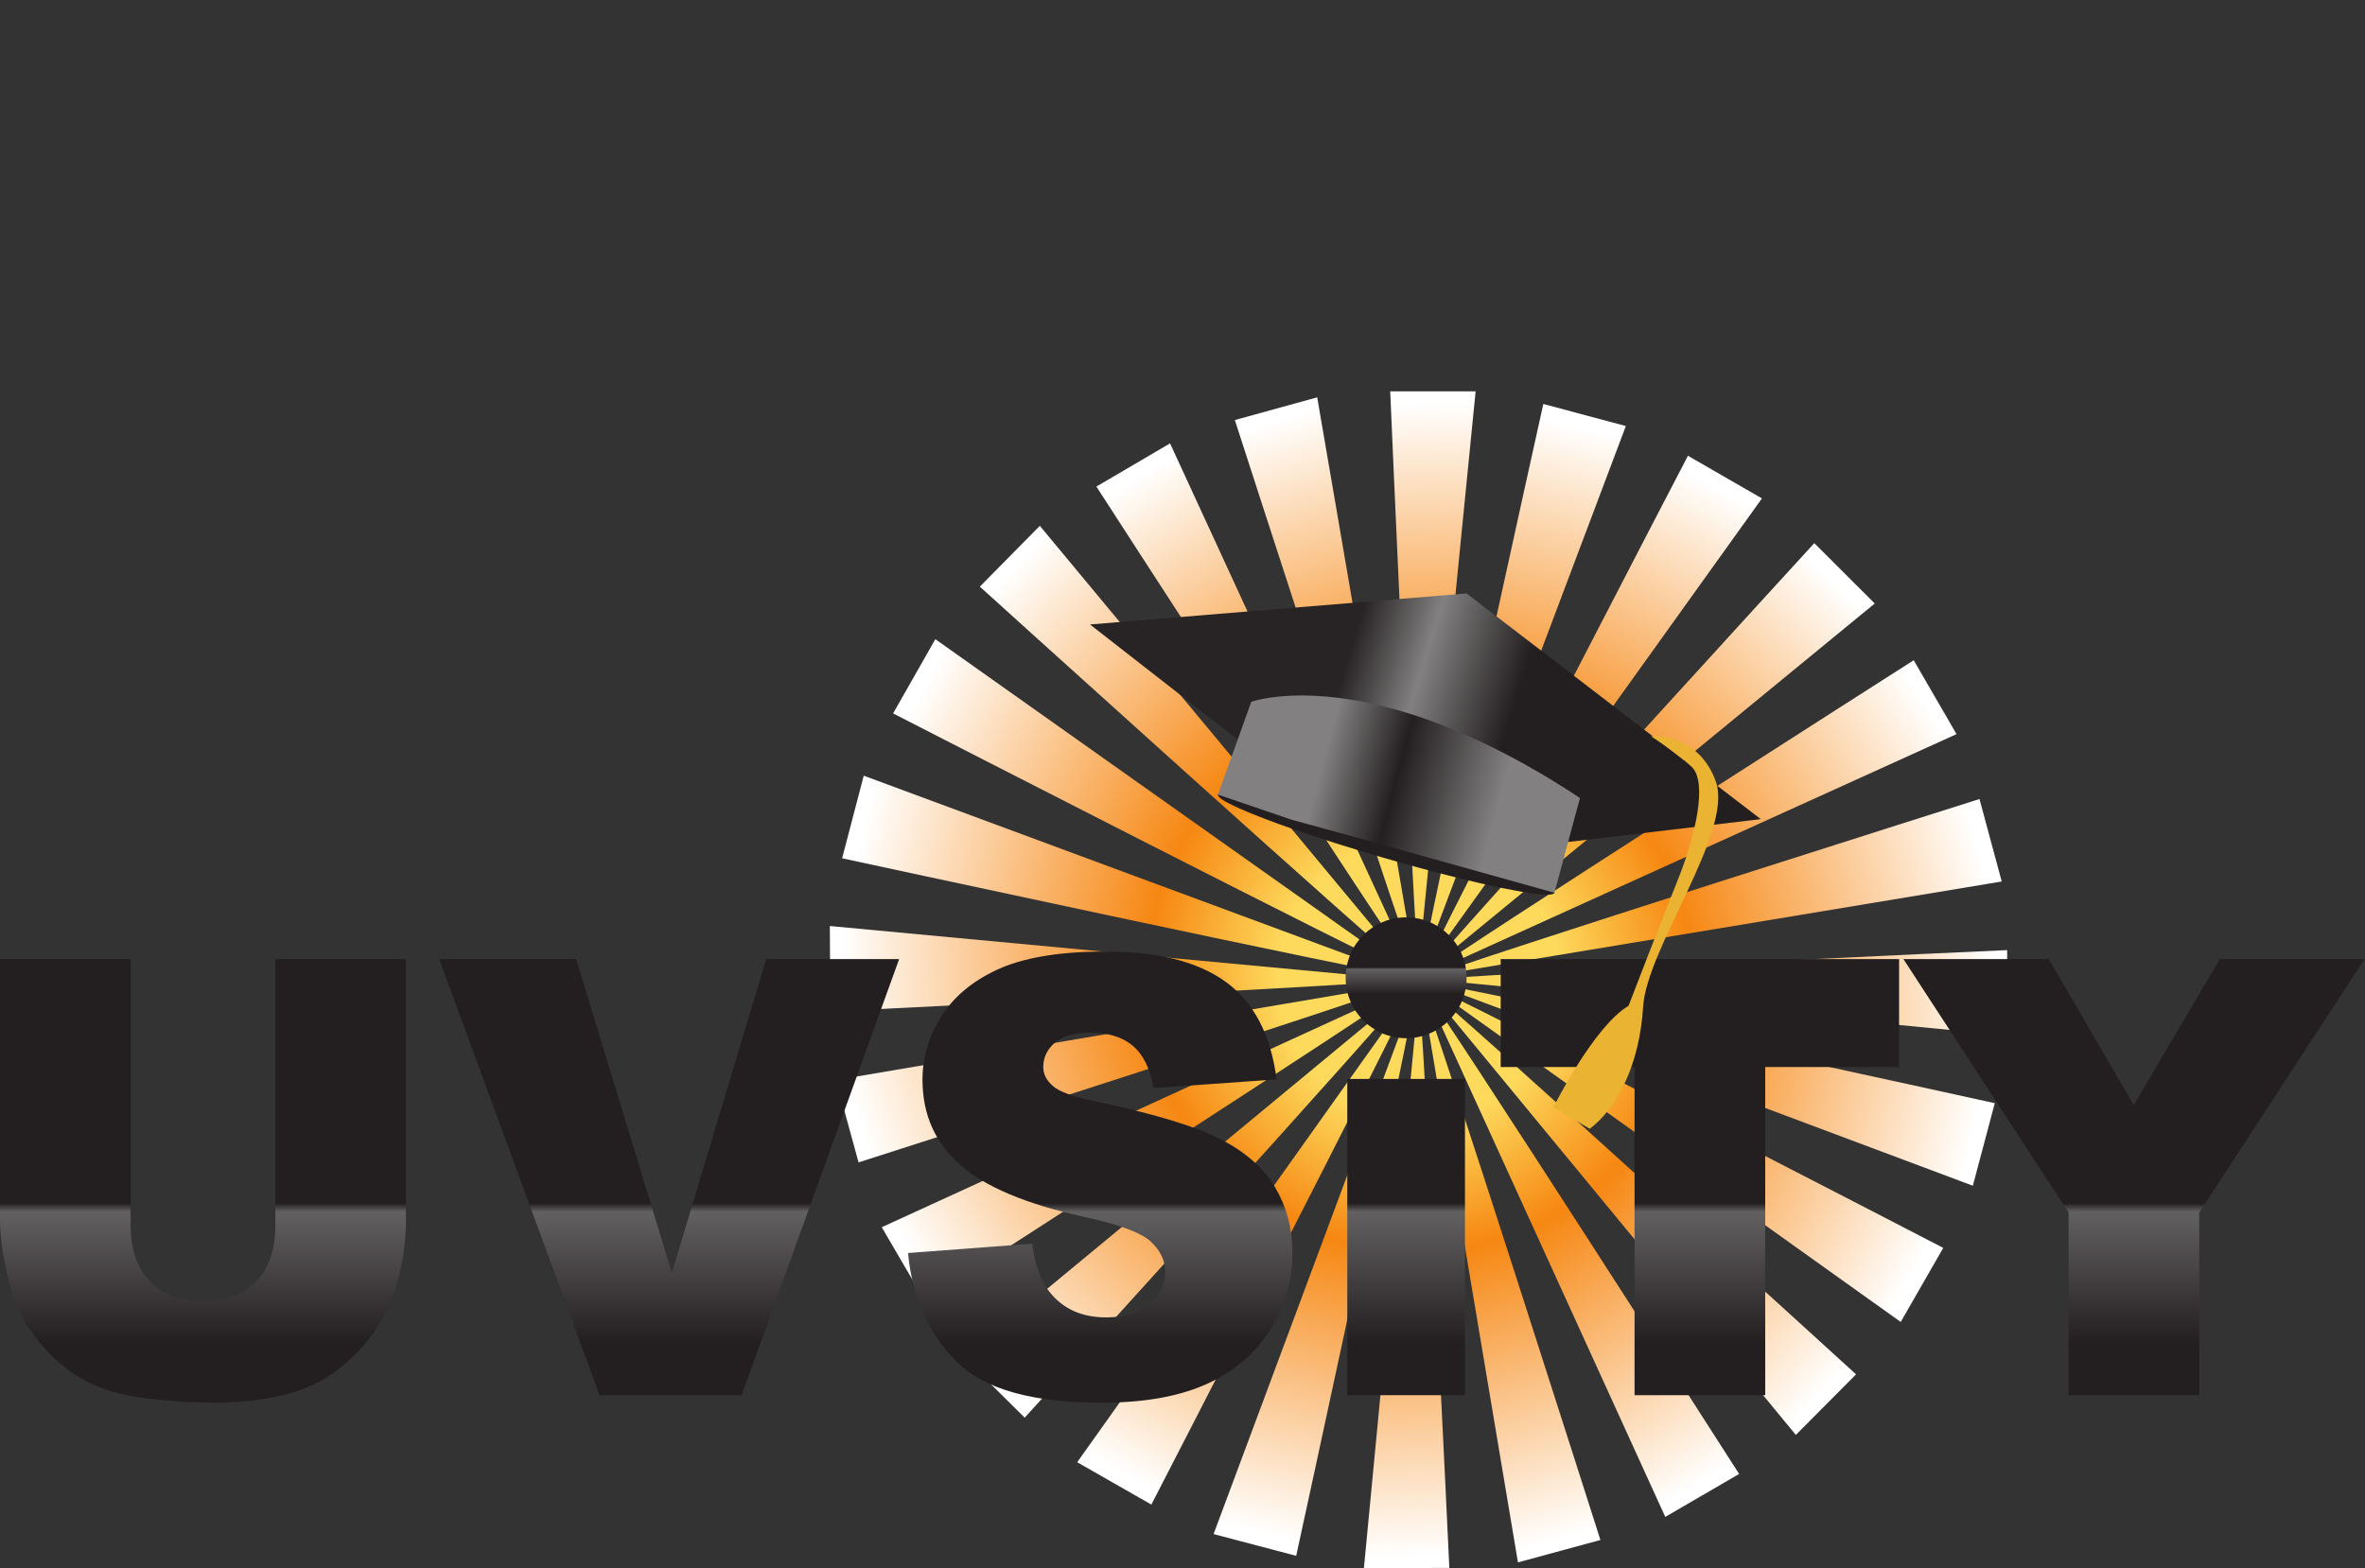 <?xml version="1.0" encoding="UTF-8" standalone="no"?>
<svg
   xmlns:dc="http://purl.org/dc/elements/1.1/"
   xmlns:cc="http://creativecommons.org/ns#"
   xmlns:rdf="http://www.w3.org/1999/02/22-rdf-syntax-ns#"
   xmlns:svg="http://www.w3.org/2000/svg"
   xmlns="http://www.w3.org/2000/svg"
   viewBox="0 0 229.16 152"
   height="152"
   width="229.16"
   xml:space="preserve"
   id="svg2"
   version="1.1"><rect x="0" y="0" width="229.16" height="152" fill="#333333" stroke="none"/><defs
     id="defs6"><clipPath
       id="clipPath20"
       clipPathUnits="userSpaceOnUse"><path
         id="path18"
         d="m 1031.24,438.301 c -3.45,17.242 -20.69,417.453 -20.69,417.453 h 62.09 l -41.4,-417.453" /></clipPath><linearGradient
       id="linearGradient32"
       spreadMethod="pad"
       gradientTransform="matrix(13.801,-510.607,-510.607,-13.801,1041.14,872.5)"
       gradientUnits="userSpaceOnUse"
       y2="0"
       x2="1"
       y1="0"
       x1="0"><stop
         id="stop22"
         offset="0"
         style="stop-opacity:1;stop-color:#ffffff" /><stop
         id="stop24"
         offset="0.051"
         style="stop-opacity:1;stop-color:#ffffff" /><stop
         id="stop26"
         offset="0.483"
         style="stop-opacity:1;stop-color:#f68712" /><stop
         id="stop28"
         offset="0.669"
         style="stop-opacity:1;stop-color:#fdd95c" /><stop
         id="stop30"
         offset="1"
         style="stop-opacity:1;stop-color:#fdd95c" /></linearGradient><clipPath
       id="clipPath42"
       clipPathUnits="userSpaceOnUse"><path
         id="path40"
         d="m 1033.92,437.945 c 1.13,17.547 87.93,408.606 87.93,408.606 l 59.99,-16.047 -147.92,-392.559" /></clipPath><linearGradient
       id="linearGradient54"
       spreadMethod="pad"
       gradientTransform="matrix(-118.658,-496.802,-496.802,118.658,1155.73,854.819)"
       gradientUnits="userSpaceOnUse"
       y2="0"
       x2="1"
       y1="0"
       x1="0"><stop
         id="stop44"
         offset="0"
         style="stop-opacity:1;stop-color:#ffffff" /><stop
         id="stop46"
         offset="0.051"
         style="stop-opacity:1;stop-color:#ffffff" /><stop
         id="stop48"
         offset="0.483"
         style="stop-opacity:1;stop-color:#f68712" /><stop
         id="stop50"
         offset="0.669"
         style="stop-opacity:1;stop-color:#fdd95c" /><stop
         id="stop52"
         offset="1"
         style="stop-opacity:1;stop-color:#fdd95c" /></linearGradient><clipPath
       id="clipPath64"
       clipPathUnits="userSpaceOnUse"><path
         id="path62"
         d="m 1036.41,436.914 c 5.63,16.664 190.56,371.977 190.56,371.977 l 53.8,-31.008 -244.36,-340.969" /></clipPath><linearGradient
       id="linearGradient76"
       spreadMethod="pad"
       gradientTransform="matrix(-243.081,-449.211,-449.211,243.081,1261.84,808.115)"
       gradientUnits="userSpaceOnUse"
       y2="0"
       x2="1"
       y1="0"
       x1="0"><stop
         id="stop66"
         offset="0"
         style="stop-opacity:1;stop-color:#ffffff" /><stop
         id="stop68"
         offset="0.051"
         style="stop-opacity:1;stop-color:#ffffff" /><stop
         id="stop70"
         offset="0.483"
         style="stop-opacity:1;stop-color:#f68712" /><stop
         id="stop72"
         offset="0.669"
         style="stop-opacity:1;stop-color:#fdd95c" /><stop
         id="stop74"
         offset="1"
         style="stop-opacity:1;stop-color:#fdd95c" /></linearGradient><clipPath
       id="clipPath86"
       clipPathUnits="userSpaceOnUse"><path
         id="path84"
         d="m 1038.55,435.27 c 9.74,14.64 280.26,310.078 280.26,310.078 l 43.95,-43.879 -324.21,-266.199" /></clipPath><linearGradient
       id="linearGradient98"
       spreadMethod="pad"
       gradientTransform="matrix(-350.917,-371.148,-371.148,350.917,1352.29,735.581)"
       gradientUnits="userSpaceOnUse"
       y2="0"
       x2="1"
       y1="0"
       x1="0"><stop
         id="stop88"
         offset="0"
         style="stop-opacity:1;stop-color:#ffffff" /><stop
         id="stop90"
         offset="0.051"
         style="stop-opacity:1;stop-color:#ffffff" /><stop
         id="stop92"
         offset="0.483"
         style="stop-opacity:1;stop-color:#f68712" /><stop
         id="stop94"
         offset="0.669"
         style="stop-opacity:1;stop-color:#fdd95c" /><stop
         id="stop96"
         offset="1"
         style="stop-opacity:1;stop-color:#fdd95c" /></linearGradient><clipPath
       id="clipPath108"
       clipPathUnits="userSpaceOnUse"><path
         id="path106"
         d="m 1040.2,433.137 c 13.21,11.625 350.89,227.082 350.89,227.082 l 31.12,-53.735 -382.01,-173.347" /></clipPath><linearGradient
       id="linearGradient120"
       spreadMethod="pad"
       gradientTransform="matrix(-434.944,-267.796,-267.796,434.944,1420.9,642.143)"
       gradientUnits="userSpaceOnUse"
       y2="0"
       x2="1"
       y1="0"
       x1="0"><stop
         id="stop110"
         offset="0"
         style="stop-opacity:1;stop-color:#ffffff" /><stop
         id="stop112"
         offset="0.051"
         style="stop-opacity:1;stop-color:#ffffff" /><stop
         id="stop114"
         offset="0.483"
         style="stop-opacity:1;stop-color:#f68712" /><stop
         id="stop116"
         offset="0.669"
         style="stop-opacity:1;stop-color:#fdd95c" /><stop
         id="stop118"
         offset="1"
         style="stop-opacity:1;stop-color:#fdd95c" /></linearGradient><clipPath
       id="clipPath130"
       clipPathUnits="userSpaceOnUse"><path
         id="path128"
         d="m 1041.23,430.637 c 15.77,7.82 397.67,128.66 397.67,128.66 l 16.17,-59.965 -413.84,-68.695" /></clipPath><linearGradient
       id="linearGradient142"
       spreadMethod="pad"
       gradientTransform="matrix(-489.41,-146.239,-146.239,489.41,1463.04,534.116)"
       gradientUnits="userSpaceOnUse"
       y2="0"
       x2="1"
       y1="0"
       x1="0"><stop
         id="stop132"
         offset="0"
         style="stop-opacity:1;stop-color:#ffffff" /><stop
         id="stop134"
         offset="0.051"
         style="stop-opacity:1;stop-color:#ffffff" /><stop
         id="stop136"
         offset="0.483"
         style="stop-opacity:1;stop-color:#f68712" /><stop
         id="stop138"
         offset="0.669"
         style="stop-opacity:1;stop-color:#fdd95c" /><stop
         id="stop140"
         offset="1"
         style="stop-opacity:1;stop-color:#fdd95c" /></linearGradient><clipPath
       id="clipPath152"
       clipPathUnits="userSpaceOnUse"><path
         id="path150"
         d="m 1041.59,427.965 c 17.25,3.48 417.42,21.469 417.42,21.469 l 0.11,-62.098 -417.53,40.629" /></clipPath><linearGradient
       id="linearGradient164"
       spreadMethod="pad"
       gradientTransform="matrix(-510.593,-14.771,-14.771,510.593,1475.82,418.867)"
       gradientUnits="userSpaceOnUse"
       y2="0"
       x2="1"
       y1="0"
       x1="0"><stop
         id="stop154"
         offset="0"
         style="stop-opacity:1;stop-color:#ffffff" /><stop
         id="stop156"
         offset="0.051"
         style="stop-opacity:1;stop-color:#ffffff" /><stop
         id="stop158"
         offset="0.483"
         style="stop-opacity:1;stop-color:#f68712" /><stop
         id="stop160"
         offset="0.669"
         style="stop-opacity:1;stop-color:#fdd95c" /><stop
         id="stop162"
         offset="1"
         style="stop-opacity:1;stop-color:#fdd95c" /></linearGradient><clipPath
       id="clipPath174"
       clipPathUnits="userSpaceOnUse"><path
         id="path172"
         d="m 1041.24,425.289 c 17.56,-1.105 408.78,-87.152 408.78,-87.152 l -15.95,-60.028 -392.83,147.18" /></clipPath><linearGradient
       id="linearGradient186"
       spreadMethod="pad"
       gradientTransform="matrix(-497.044,117.735,117.735,497.044,1458.34,304.258)"
       gradientUnits="userSpaceOnUse"
       y2="0"
       x2="1"
       y1="0"
       x1="0"><stop
         id="stop176"
         offset="0"
         style="stop-opacity:1;stop-color:#ffffff" /><stop
         id="stop178"
         offset="0.051"
         style="stop-opacity:1;stop-color:#ffffff" /><stop
         id="stop180"
         offset="0.483"
         style="stop-opacity:1;stop-color:#f68712" /><stop
         id="stop182"
         offset="0.669"
         style="stop-opacity:1;stop-color:#fdd95c" /><stop
         id="stop184"
         offset="1"
         style="stop-opacity:1;stop-color:#fdd95c" /></linearGradient><clipPath
       id="clipPath196"
       clipPathUnits="userSpaceOnUse"><path
         id="path194"
         d="m 1040.21,422.789 c 16.69,-5.594 372.35,-189.867 372.35,-189.867 l -30.91,-53.859 -341.44,243.726" /></clipPath><linearGradient
       id="linearGradient208"
       spreadMethod="pad"
       gradientTransform="matrix(-449.72,242.211,242.211,449.72,1411.86,198.037)"
       gradientUnits="userSpaceOnUse"
       y2="0"
       x2="1"
       y1="0"
       x1="0"><stop
         id="stop198"
         offset="0"
         style="stop-opacity:1;stop-color:#ffffff" /><stop
         id="stop200"
         offset="0.051"
         style="stop-opacity:1;stop-color:#ffffff" /><stop
         id="stop202"
         offset="0.483"
         style="stop-opacity:1;stop-color:#f68712" /><stop
         id="stop204"
         offset="0.669"
         style="stop-opacity:1;stop-color:#fdd95c" /><stop
         id="stop206"
         offset="1"
         style="stop-opacity:1;stop-color:#fdd95c" /></linearGradient><clipPath
       id="clipPath218"
       clipPathUnits="userSpaceOnUse"><path
         id="path216"
         d="m 1038.58,420.641 c 14.67,-9.715 310.6,-279.664 310.6,-279.664 L 1305.4,96.93 1038.58,420.641" /></clipPath><linearGradient
       id="linearGradient230"
       spreadMethod="pad"
       gradientTransform="matrix(-371.794,350.235,350.235,371.794,1339.48,107.46)"
       gradientUnits="userSpaceOnUse"
       y2="0"
       x2="1"
       y1="0"
       x1="0"><stop
         id="stop220"
         offset="0"
         style="stop-opacity:1;stop-color:#ffffff" /><stop
         id="stop222"
         offset="0.051"
         style="stop-opacity:1;stop-color:#ffffff" /><stop
         id="stop224"
         offset="0.483"
         style="stop-opacity:1;stop-color:#f68712" /><stop
         id="stop226"
         offset="0.669"
         style="stop-opacity:1;stop-color:#fdd95c" /><stop
         id="stop228"
         offset="1"
         style="stop-opacity:1;stop-color:#fdd95c" /></linearGradient><clipPath
       id="clipPath240"
       clipPathUnits="userSpaceOnUse"><path
         id="path238"
         d="M 1036.44,419 C 1048.09,405.816 1264.19,68.539 1264.19,68.539 L 1210.49,37.32 1036.44,419" /></clipPath><linearGradient
       id="linearGradient252"
       spreadMethod="pad"
       gradientTransform="matrix(-268.607,434.472,434.472,268.607,1246.16,38.67)"
       gradientUnits="userSpaceOnUse"
       y2="0"
       x2="1"
       y1="0"
       x1="0"><stop
         id="stop242"
         offset="0"
         style="stop-opacity:1;stop-color:#ffffff" /><stop
         id="stop244"
         offset="0.051"
         style="stop-opacity:1;stop-color:#ffffff" /><stop
         id="stop246"
         offset="0.483"
         style="stop-opacity:1;stop-color:#f68712" /><stop
         id="stop248"
         offset="0.669"
         style="stop-opacity:1;stop-color:#fdd95c" /><stop
         id="stop250"
         offset="1"
         style="stop-opacity:1;stop-color:#fdd95c" /></linearGradient><clipPath
       id="clipPath262"
       clipPathUnits="userSpaceOnUse"><path
         id="path260"
         d="m 1033.95,417.953 c 7.84,-15.742 129.4,-397.422 129.4,-397.422 L 1103.41,4.238 1033.95,417.953" /></clipPath><linearGradient
       id="linearGradient274"
       spreadMethod="pad"
       gradientTransform="matrix(-147.148,489.119,489.119,147.148,1138.21,-3.65)"
       gradientUnits="userSpaceOnUse"
       y2="0"
       x2="1"
       y1="0"
       x1="0"><stop
         id="stop264"
         offset="0"
         style="stop-opacity:1;stop-color:#ffffff" /><stop
         id="stop266"
         offset="0.051"
         style="stop-opacity:1;stop-color:#ffffff" /><stop
         id="stop268"
         offset="0.483"
         style="stop-opacity:1;stop-color:#f68712" /><stop
         id="stop270"
         offset="0.669"
         style="stop-opacity:1;stop-color:#fdd95c" /><stop
         id="stop272"
         offset="1"
         style="stop-opacity:1;stop-color:#fdd95c" /></linearGradient><clipPath
       id="clipPath284"
       clipPathUnits="userSpaceOnUse"><path
         id="path282"
         d="m 1031.28,417.59 c 3.51,-17.242 22.25,-417.36 22.25,-417.36 L 991.43,0 l 39.85,417.59" /></clipPath><linearGradient
       id="linearGradient296"
       spreadMethod="pad"
       gradientTransform="matrix(-15.689,510.52,510.52,15.689,1023,-16.64)"
       gradientUnits="userSpaceOnUse"
       y2="0"
       x2="1"
       y1="0"
       x1="0"><stop
         id="stop286"
         offset="0"
         style="stop-opacity:1;stop-color:#ffffff" /><stop
         id="stop288"
         offset="0.051"
         style="stop-opacity:1;stop-color:#ffffff" /><stop
         id="stop290"
         offset="0.483"
         style="stop-opacity:1;stop-color:#f68712" /><stop
         id="stop292"
         offset="0.669"
         style="stop-opacity:1;stop-color:#fdd95c" /><stop
         id="stop294"
         offset="1"
         style="stop-opacity:1;stop-color:#fdd95c" /></linearGradient><clipPath
       id="clipPath306"
       clipPathUnits="userSpaceOnUse"><path
         id="path304"
         d="M 1028.6,417.93 C 1027.53,400.371 942.207,9.012 942.207,9.012 L 882.156,24.828 1028.6,417.93" /></clipPath><linearGradient
       id="linearGradient318"
       spreadMethod="pad"
       gradientTransform="matrix(116.798,497.228,497.228,-116.798,908.354,0.61)"
       gradientUnits="userSpaceOnUse"
       y2="0"
       x2="1"
       y1="0"
       x1="0"><stop
         id="stop308"
         offset="0"
         style="stop-opacity:1;stop-color:#ffffff" /><stop
         id="stop310"
         offset="0.051"
         style="stop-opacity:1;stop-color:#ffffff" /><stop
         id="stop312"
         offset="0.483"
         style="stop-opacity:1;stop-color:#f68712" /><stop
         id="stop314"
         offset="0.669"
         style="stop-opacity:1;stop-color:#fdd95c" /><stop
         id="stop316"
         offset="1"
         style="stop-opacity:1;stop-color:#fdd95c" /></linearGradient><clipPath
       id="clipPath328"
       clipPathUnits="userSpaceOnUse"><path
         id="path326"
         d="M 1026.11,418.961 C 1020.54,402.27 836.93,46.27 836.93,46.27 L 783.012,77.07 1026.11,418.961" /></clipPath><linearGradient
       id="linearGradient340"
       spreadMethod="pad"
       gradientTransform="matrix(241.376,450.147,450.147,-241.376,802.046,46.91)"
       gradientUnits="userSpaceOnUse"
       y2="0"
       x2="1"
       y1="0"
       x1="0"><stop
         id="stop330"
         offset="0"
         style="stop-opacity:1;stop-color:#ffffff" /><stop
         id="stop332"
         offset="0.051"
         style="stop-opacity:1;stop-color:#ffffff" /><stop
         id="stop334"
         offset="0.483"
         style="stop-opacity:1;stop-color:#f68712" /><stop
         id="stop336"
         offset="0.669"
         style="stop-opacity:1;stop-color:#fdd95c" /><stop
         id="stop338"
         offset="1"
         style="stop-opacity:1;stop-color:#fdd95c" /></linearGradient><clipPath
       id="clipPath350"
       clipPathUnits="userSpaceOnUse"><path
         id="path348"
         d="M 1023.95,420.59 C 1014.26,405.914 744.863,109.469 744.863,109.469 l -44.121,43.695 323.208,267.426" /></clipPath><linearGradient
       id="linearGradient362"
       spreadMethod="pad"
       gradientTransform="matrix(349.553,372.44,372.44,-349.553,711.333,119.1)"
       gradientUnits="userSpaceOnUse"
       y2="0"
       x2="1"
       y1="0"
       x1="0"><stop
         id="stop352"
         offset="0"
         style="stop-opacity:1;stop-color:#ffffff" /><stop
         id="stop354"
         offset="0.051"
         style="stop-opacity:1;stop-color:#ffffff" /><stop
         id="stop356"
         offset="0.483"
         style="stop-opacity:1;stop-color:#f68712" /><stop
         id="stop358"
         offset="0.669"
         style="stop-opacity:1;stop-color:#fdd95c" /><stop
         id="stop360"
         offset="1"
         style="stop-opacity:1;stop-color:#fdd95c" /></linearGradient><clipPath
       id="clipPath372"
       clipPathUnits="userSpaceOnUse"><path
         id="path370"
         d="M 1022.29,422.723 C 1009.14,411.051 672.266,194.332 672.266,194.332 l -31.321,53.621 381.345,174.77" /></clipPath><linearGradient
       id="linearGradient384"
       spreadMethod="pad"
       gradientTransform="matrix(433.94,269.41,269.41,-433.94,642.368,212.314)"
       gradientUnits="userSpaceOnUse"
       y2="0"
       x2="1"
       y1="0"
       x1="0"><stop
         id="stop374"
         offset="0"
         style="stop-opacity:1;stop-color:#ffffff" /><stop
         id="stop376"
         offset="0.051"
         style="stop-opacity:1;stop-color:#ffffff" /><stop
         id="stop378"
         offset="0.483"
         style="stop-opacity:1;stop-color:#f68712" /><stop
         id="stop380"
         offset="0.669"
         style="stop-opacity:1;stop-color:#fdd95c" /><stop
         id="stop382"
         offset="1"
         style="stop-opacity:1;stop-color:#fdd95c" /></linearGradient><clipPath
       id="clipPath394"
       clipPathUnits="userSpaceOnUse"><path
         id="path392"
         d="M 1021.25,425.215 C 1005.53,417.328 624.086,295.082 624.086,295.082 l -16.41,59.895 413.574,70.238" /></clipPath><linearGradient
       id="linearGradient406"
       spreadMethod="pad"
       gradientTransform="matrix(488.839,148.06,148.06,-488.839,599.858,320.161)"
       gradientUnits="userSpaceOnUse"
       y2="0"
       x2="1"
       y1="0"
       x1="0"><stop
         id="stop396"
         offset="0"
         style="stop-opacity:1;stop-color:#ffffff" /><stop
         id="stop398"
         offset="0.051"
         style="stop-opacity:1;stop-color:#ffffff" /><stop
         id="stop400"
         offset="0.483"
         style="stop-opacity:1;stop-color:#f68712" /><stop
         id="stop402"
         offset="0.669"
         style="stop-opacity:1;stop-color:#fdd95c" /><stop
         id="stop404"
         offset="1"
         style="stop-opacity:1;stop-color:#fdd95c" /></linearGradient><clipPath
       id="clipPath416"
       clipPathUnits="userSpaceOnUse"><path
         id="path414"
         d="m 1020.9,427.887 c -17.24,-3.555 -417.33,-23.039 -417.33,-23.039 l -0.355,62.109 417.685,-39.07" /></clipPath><linearGradient
       id="linearGradient428"
       spreadMethod="pad"
       gradientTransform="matrix(510.518,16.66,16.66,-510.518,586.641,435.351)"
       gradientUnits="userSpaceOnUse"
       y2="0"
       x2="1"
       y1="0"
       x1="0"><stop
         id="stop418"
         offset="0"
         style="stop-opacity:1;stop-color:#ffffff" /><stop
         id="stop420"
         offset="0.051"
         style="stop-opacity:1;stop-color:#ffffff" /><stop
         id="stop422"
         offset="0.483"
         style="stop-opacity:1;stop-color:#f68712" /><stop
         id="stop424"
         offset="0.669"
         style="stop-opacity:1;stop-color:#fdd95c" /><stop
         id="stop426"
         offset="1"
         style="stop-opacity:1;stop-color:#fdd95c" /></linearGradient><clipPath
       id="clipPath438"
       clipPathUnits="userSpaceOnUse"><path
         id="path436"
         d="m 1021.23,430.57 c -17.56,1.024 -409.085,85.637 -409.085,85.637 l 15.707,60.07 393.378,-145.707" /></clipPath><linearGradient
       id="linearGradient450"
       spreadMethod="pad"
       gradientTransform="matrix(497.454,-115.884,-115.884,-497.454,603.696,550.049)"
       gradientUnits="userSpaceOnUse"
       y2="0"
       x2="1"
       y1="0"
       x1="0"><stop
         id="stop440"
         offset="0"
         style="stop-opacity:1;stop-color:#ffffff" /><stop
         id="stop442"
         offset="0.051"
         style="stop-opacity:1;stop-color:#ffffff" /><stop
         id="stop444"
         offset="0.483"
         style="stop-opacity:1;stop-color:#f68712" /><stop
         id="stop446"
         offset="0.669"
         style="stop-opacity:1;stop-color:#fdd95c" /><stop
         id="stop448"
         offset="1"
         style="stop-opacity:1;stop-color:#fdd95c" /></linearGradient><clipPath
       id="clipPath460"
       clipPathUnits="userSpaceOnUse"><path
         id="path458"
         d="m 1022.24,433.074 c -16.69,5.535 -373.041,188.477 -373.041,188.477 l 30.707,53.972 342.334,-242.449" /></clipPath><linearGradient
       id="linearGradient472"
       spreadMethod="pad"
       gradientTransform="matrix(450.584,-240.547,-240.547,-450.584,649.771,656.426)"
       gradientUnits="userSpaceOnUse"
       y2="0"
       x2="1"
       y1="0"
       x1="0"><stop
         id="stop462"
         offset="0"
         style="stop-opacity:1;stop-color:#ffffff" /><stop
         id="stop464"
         offset="0.051"
         style="stop-opacity:1;stop-color:#ffffff" /><stop
         id="stop466"
         offset="0.483"
         style="stop-opacity:1;stop-color:#f68712" /><stop
         id="stop468"
         offset="0.669"
         style="stop-opacity:1;stop-color:#fdd95c" /><stop
         id="stop470"
         offset="1"
         style="stop-opacity:1;stop-color:#fdd95c" /></linearGradient><clipPath
       id="clipPath482"
       clipPathUnits="userSpaceOnUse"><path
         id="path480"
         d="m 1023.88,435.219 c -14.71,9.664 -311.638,278.515 -311.638,278.515 l 43.617,44.211 268.021,-322.726" /></clipPath><linearGradient
       id="linearGradient494"
       spreadMethod="pad"
       gradientTransform="matrix(373.085,-348.871,-348.871,-373.085,721.836,747.29)"
       gradientUnits="userSpaceOnUse"
       y2="0"
       x2="1"
       y1="0"
       x1="0"><stop
         id="stop484"
         offset="0"
         style="stop-opacity:1;stop-color:#ffffff" /><stop
         id="stop486"
         offset="0.051"
         style="stop-opacity:1;stop-color:#ffffff" /><stop
         id="stop488"
         offset="0.483"
         style="stop-opacity:1;stop-color:#f68712" /><stop
         id="stop490"
         offset="0.669"
         style="stop-opacity:1;stop-color:#fdd95c" /><stop
         id="stop492"
         offset="1"
         style="stop-opacity:1;stop-color:#fdd95c" /></linearGradient><clipPath
       id="clipPath504"
       clipPathUnits="userSpaceOnUse"><path
         id="path502"
         d="M 1026,436.875 C 1014.3,450.012 796.969,786.488 796.969,786.488 L 850.52,817.906 1026,436.875" /></clipPath><linearGradient
       id="linearGradient516"
       spreadMethod="pad"
       gradientTransform="matrix(270.214,-433.458,-433.458,-270.214,814.873,816.411)"
       gradientUnits="userSpaceOnUse"
       y2="0"
       x2="1"
       y1="0"
       x1="0"><stop
         id="stop506"
         offset="0"
         style="stop-opacity:1;stop-color:#ffffff" /><stop
         id="stop508"
         offset="0.051"
         style="stop-opacity:1;stop-color:#ffffff" /><stop
         id="stop510"
         offset="0.483"
         style="stop-opacity:1;stop-color:#f68712" /><stop
         id="stop512"
         offset="0.669"
         style="stop-opacity:1;stop-color:#fdd95c" /><stop
         id="stop514"
         offset="1"
         style="stop-opacity:1;stop-color:#fdd95c" /></linearGradient><clipPath
       id="clipPath526"
       clipPathUnits="userSpaceOnUse"><path
         id="path524"
         d="m 1028.5,437.93 c -7.92,15.707 -130.879,396.937 -130.879,396.937 l 59.863,16.504 71.016,-413.441" /></clipPath><linearGradient
       id="linearGradient538"
       spreadMethod="pad"
       gradientTransform="matrix(148.963,-488.575,-488.575,-148.963,922.666,859.155)"
       gradientUnits="userSpaceOnUse"
       y2="0"
       x2="1"
       y1="0"
       x1="0"><stop
         id="stop528"
         offset="0"
         style="stop-opacity:1;stop-color:#ffffff" /><stop
         id="stop530"
         offset="0.051"
         style="stop-opacity:1;stop-color:#ffffff" /><stop
         id="stop532"
         offset="0.483"
         style="stop-opacity:1;stop-color:#f68712" /><stop
         id="stop534"
         offset="0.669"
         style="stop-opacity:1;stop-color:#fdd95c" /><stop
         id="stop536"
         offset="1"
         style="stop-opacity:1;stop-color:#fdd95c" /></linearGradient><clipPath
       id="clipPath548"
       clipPathUnits="userSpaceOnUse"><path
         id="path546"
         d="M 488.383,214.723 418.816,442.895 H 319.258 L 435.793,125.828 H 539.105 L 653.59,442.895 H 556.957 L 488.383,214.723" /></clipPath><linearGradient
       id="linearGradient558"
       spreadMethod="pad"
       gradientTransform="matrix(-8.2e-6,-186.91,-186.91,8.2e-6,486.426,350.566)"
       gradientUnits="userSpaceOnUse"
       y2="0"
       x2="1"
       y1="0"
       x1="0"><stop
         id="stop550"
         offset="0"
         style="stop-opacity:1;stop-color:#231f20" /><stop
         id="stop552"
         offset="0.456"
         style="stop-opacity:1;stop-color:#231f20" /><stop
         id="stop554"
         offset="0.489"
         style="stop-opacity:1;stop-color:#636061" /><stop
         id="stop556"
         offset="1"
         style="stop-opacity:1;stop-color:#231f20" /></linearGradient><clipPath
       id="clipPath568"
       clipPathUnits="userSpaceOnUse"><path
         id="path566"
         d="m 200.137,249.281 c 0,-17.609 -4.664,-31.195 -13.969,-40.785 -9.309,-9.59 -22.145,-14.387 -38.508,-14.387 -16.515,0 -29.43,4.871 -38.734,14.606 -9.309,9.738 -13.953,23.254 -13.953,40.566 V 442.895 H 0 V 253.941 c 0,-15.578 2.93,-33.445 8.82,-53.613 3.641,-12.547 10.394,-24.723 20.266,-36.543 9.875,-11.82 20.762,-20.933 32.656,-27.344 11.902,-6.421 26.715,-10.691 44.434,-12.871 17.711,-2.14 34.054,-3.23 49.039,-3.23 25.898,0 48.098,3.531 66.586,10.59 13.297,5.039 26.004,13.797 38.117,26.265 12.113,12.461 21.004,27.02 26.668,43.668 5.672,16.641 8.512,34.336 8.512,53.078 V 442.895 H 200.137 V 249.281" /></clipPath><linearGradient
       id="linearGradient578"
       spreadMethod="pad"
       gradientTransform="matrix(-8.2e-6,-186.89,-186.89,8.2e-6,147.549,350.581)"
       gradientUnits="userSpaceOnUse"
       y2="0"
       x2="1"
       y1="0"
       x1="0"><stop
         id="stop570"
         offset="0"
         style="stop-opacity:1;stop-color:#231f20" /><stop
         id="stop572"
         offset="0.456"
         style="stop-opacity:1;stop-color:#231f20" /><stop
         id="stop574"
         offset="0.489"
         style="stop-opacity:1;stop-color:#636061" /><stop
         id="stop576"
         offset="1"
         style="stop-opacity:1;stop-color:#231f20" /></linearGradient><clipPath
       id="clipPath588"
       clipPathUnits="userSpaceOnUse"><path
         id="path586"
         d="m 887.078,312.031 c -18.074,9.258 -47.937,18.313 -89.578,27.157 -16.836,3.441 -27.52,7.238 -32.051,11.382 -4.679,4.004 -7.043,8.532 -7.09,13.606 -0.078,6.941 2.664,12.851 8.219,17.758 5.551,4.898 13.867,7.41 24.926,7.523 13.437,0.133 24.019,-3.008 31.723,-9.398 7.695,-6.403 12.812,-16.711 15.343,-30.934 l 89.41,6.309 c -4.265,32.75 -16.781,56.519 -37.558,71.343 -20.777,14.821 -50.82,22.032 -90.113,21.629 -32.024,-0.32 -57.196,-4.734 -75.504,-13.211 -18.305,-8.492 -31.973,-20.035 -40.989,-34.632 -9.011,-14.602 -13.425,-30.047 -13.257,-46.352 0.246,-24.836 9.406,-45.172 27.484,-61.004 17.934,-15.844 47.801,-28.398 89.602,-37.656 25.515,-5.528 41.773,-11.52 48.757,-17.949 6.973,-6.442 10.508,-13.786 10.59,-22.028 0.086,-8.679 -3.523,-16.347 -10.816,-22.992 -7.289,-6.664 -17.742,-10.055 -31.321,-10.195 -18.238,-0.184 -32.32,6.125 -42.261,18.922 -6.114,7.91 -10.235,19.472 -12.352,34.675 l -90.183,-6.789 c 2.972,-31.976 14.652,-58.25 35.039,-78.789 20.371,-20.554 56.75,-30.554 109.136,-30.027 29.813,0.312 54.496,5 74.008,14.062 19.516,9.079 34.653,22.254 45.406,39.532 10.739,17.281 16.016,36.093 15.805,56.453 -0.176,17.308 -4.433,32.918 -12.765,46.84 -8.333,13.906 -21.536,25.492 -39.61,34.765" /></clipPath><linearGradient
       id="linearGradient598"
       spreadMethod="pad"
       gradientTransform="matrix(-8.2e-6,-186.897,-186.897,8.2e-6,799.756,350.561)"
       gradientUnits="userSpaceOnUse"
       y2="0"
       x2="1"
       y1="0"
       x1="0"><stop
         id="stop590"
         offset="0"
         style="stop-opacity:1;stop-color:#231f20" /><stop
         id="stop592"
         offset="0.456"
         style="stop-opacity:1;stop-color:#231f20" /><stop
         id="stop594"
         offset="0.489"
         style="stop-opacity:1;stop-color:#636061" /><stop
         id="stop596"
         offset="1"
         style="stop-opacity:1;stop-color:#231f20" /></linearGradient><clipPath
       id="clipPath608"
       clipPathUnits="userSpaceOnUse"><path
         id="path606"
         d="m 1090.86,364.414 h 97.31 V 125.828 h 94.97 v 238.586 h 97.31 v 78.481 h -289.59 v -78.481" /></clipPath><linearGradient
       id="linearGradient618"
       spreadMethod="pad"
       gradientTransform="matrix(-8.2e-6,-186.91,-186.91,8.2e-6,1235.65,350.566)"
       gradientUnits="userSpaceOnUse"
       y2="0"
       x2="1"
       y1="0"
       x1="0"><stop
         id="stop610"
         offset="0"
         style="stop-opacity:1;stop-color:#231f20" /><stop
         id="stop612"
         offset="0.456"
         style="stop-opacity:1;stop-color:#231f20" /><stop
         id="stop614"
         offset="0.489"
         style="stop-opacity:1;stop-color:#636061" /><stop
         id="stop616"
         offset="1"
         style="stop-opacity:1;stop-color:#231f20" /></linearGradient><clipPath
       id="clipPath628"
       clipPathUnits="userSpaceOnUse"><path
         id="path626"
         d="m 979.348,125.828 h 85.543 v 229.953 h -85.543 z" /></clipPath><linearGradient
       id="linearGradient638"
       spreadMethod="pad"
       gradientTransform="matrix(-8.2e-6,-186.904,-186.904,8.2e-6,1022.12,350.561)"
       gradientUnits="userSpaceOnUse"
       y2="0"
       x2="1"
       y1="0"
       x1="0"><stop
         id="stop630"
         offset="0"
         style="stop-opacity:1;stop-color:#231f20" /><stop
         id="stop632"
         offset="0.456"
         style="stop-opacity:1;stop-color:#231f20" /><stop
         id="stop634"
         offset="0.489"
         style="stop-opacity:1;stop-color:#636061" /><stop
         id="stop636"
         offset="1"
         style="stop-opacity:1;stop-color:#231f20" /></linearGradient><clipPath
       id="clipPath648"
       clipPathUnits="userSpaceOnUse"><path
         id="path646"
         d="m 1613.6,442.895 -62.57,-106.094 -61.72,106.094 h -105.7 L 1503.68,258.621 V 125.828 h 94.96 v 132.793 l 120.08,184.274 H 1613.6" /></clipPath><linearGradient
       id="linearGradient658"
       spreadMethod="pad"
       gradientTransform="matrix(-8.2e-6,-186.91,-186.91,8.2e-6,1551.16,350.566)"
       gradientUnits="userSpaceOnUse"
       y2="0"
       x2="1"
       y1="0"
       x1="0"><stop
         id="stop650"
         offset="0"
         style="stop-opacity:1;stop-color:#231f20" /><stop
         id="stop652"
         offset="0.456"
         style="stop-opacity:1;stop-color:#231f20" /><stop
         id="stop654"
         offset="0.489"
         style="stop-opacity:1;stop-color:#636061" /><stop
         id="stop656"
         offset="1"
         style="stop-opacity:1;stop-color:#231f20" /></linearGradient><clipPath
       id="clipPath670"
       clipPathUnits="userSpaceOnUse"><path
         id="path668"
         d="m 907.656,596.246 -115.316,89.969 273.74,22.57 213.84,-164.109 -151.6,-17.961" /></clipPath><linearGradient
       id="linearGradient678"
       spreadMethod="pad"
       gradientTransform="matrix(-120.488,36.86,36.86,120.488,1097.87,617.544)"
       gradientUnits="userSpaceOnUse"
       y2="0"
       x2="1"
       y1="0"
       x1="0"><stop
         id="stop672"
         offset="0"
         style="stop-opacity:1;stop-color:#231f20" /><stop
         id="stop674"
         offset="0.572"
         style="stop-opacity:1;stop-color:#828080" /><stop
         id="stop676"
         offset="1"
         style="stop-opacity:1;stop-color:#282425" /></linearGradient><clipPath
       id="clipPath688"
       clipPathUnits="userSpaceOnUse"><path
         id="path686"
         d="m 939.043,544.199 -53.668,18.289 24.176,67.496 c 0,0 85.738,31.426 238.949,-69.945 l -18.57,-68.906 -143.297,40.035" /></clipPath><linearGradient
       id="linearGradient696"
       spreadMethod="pad"
       gradientTransform="matrix(127.136,-33.774,-33.774,-127.136,961.88,587.08)"
       gradientUnits="userSpaceOnUse"
       y2="0"
       x2="1"
       y1="0"
       x1="0"><stop
         id="stop690"
         offset="0"
         style="stop-opacity:1;stop-color:#828080" /><stop
         id="stop692"
         offset="0.417"
         style="stop-opacity:1;stop-color:#231f20" /><stop
         id="stop694"
         offset="1"
         style="stop-opacity:1;stop-color:#828080" /></linearGradient><clipPath
       id="clipPath708"
       clipPathUnits="userSpaceOnUse"><path
         id="path706"
         d="m 1066.07,429.32 c 0,-24.269 -19.68,-43.949 -43.95,-43.949 -24.276,0 -43.952,19.68 -43.952,43.949 0,24.278 19.676,43.95 43.952,43.95 24.27,0 43.95,-19.672 43.95,-43.95" /></clipPath><linearGradient
       id="linearGradient718"
       spreadMethod="pad"
       gradientTransform="matrix(-1.5e-6,-35.433,-35.433,1.5e-6,1022.12,452.973)"
       gradientUnits="userSpaceOnUse"
       y2="0"
       x2="1"
       y1="0"
       x1="0"><stop
         id="stop710"
         offset="0"
         style="stop-opacity:1;stop-color:#231f20" /><stop
         id="stop712"
         offset="0.456"
         style="stop-opacity:1;stop-color:#231f20" /><stop
         id="stop714"
         offset="0.489"
         style="stop-opacity:1;stop-color:#636061" /><stop
         id="stop716"
         offset="1"
         style="stop-opacity:1;stop-color:#231f20" /></linearGradient></defs><g
     transform="matrix(1.333,0,0,-1.333,0,152)"
     id="g10"><g
       transform="scale(0.1)"
       id="g12"><g
         id="g14"><g
           clip-path="url(#clipPath20)"
           id="g16"><path
             id="path34"
             style="fill:url(#linearGradient32);fill-opacity:1;fill-rule:nonzero;stroke:none"
             d="m 1031.24,438.301 c -3.45,17.242 -20.69,417.453 -20.69,417.453 h 62.09 l -41.4,-417.453" /></g></g><g
         id="g36"><g
           clip-path="url(#clipPath42)"
           id="g38"><path
             id="path56"
             style="fill:url(#linearGradient54);fill-opacity:1;fill-rule:nonzero;stroke:none"
             d="m 1033.92,437.945 c 1.13,17.547 87.93,408.606 87.93,408.606 l 59.99,-16.047 -147.92,-392.559" /></g></g><g
         id="g58"><g
           clip-path="url(#clipPath64)"
           id="g60"><path
             id="path78"
             style="fill:url(#linearGradient76);fill-opacity:1;fill-rule:nonzero;stroke:none"
             d="m 1036.41,436.914 c 5.63,16.664 190.56,371.977 190.56,371.977 l 53.8,-31.008 -244.36,-340.969" /></g></g><g
         id="g80"><g
           clip-path="url(#clipPath86)"
           id="g82"><path
             id="path100"
             style="fill:url(#linearGradient98);fill-opacity:1;fill-rule:nonzero;stroke:none"
             d="m 1038.55,435.27 c 9.74,14.64 280.26,310.078 280.26,310.078 l 43.95,-43.879 -324.21,-266.199" /></g></g><g
         id="g102"><g
           clip-path="url(#clipPath108)"
           id="g104"><path
             id="path122"
             style="fill:url(#linearGradient120);fill-opacity:1;fill-rule:nonzero;stroke:none"
             d="m 1040.2,433.137 c 13.21,11.625 350.89,227.082 350.89,227.082 l 31.12,-53.735 -382.01,-173.347" /></g></g><g
         id="g124"><g
           clip-path="url(#clipPath130)"
           id="g126"><path
             id="path144"
             style="fill:url(#linearGradient142);fill-opacity:1;fill-rule:nonzero;stroke:none"
             d="m 1041.23,430.637 c 15.77,7.82 397.67,128.66 397.67,128.66 l 16.17,-59.965 -413.84,-68.695" /></g></g><g
         id="g146"><g
           clip-path="url(#clipPath152)"
           id="g148"><path
             id="path166"
             style="fill:url(#linearGradient164);fill-opacity:1;fill-rule:nonzero;stroke:none"
             d="m 1041.59,427.965 c 17.25,3.48 417.42,21.469 417.42,21.469 l 0.11,-62.098 -417.53,40.629" /></g></g><g
         id="g168"><g
           clip-path="url(#clipPath174)"
           id="g170"><path
             id="path188"
             style="fill:url(#linearGradient186);fill-opacity:1;fill-rule:nonzero;stroke:none"
             d="m 1041.24,425.289 c 17.56,-1.105 408.78,-87.152 408.78,-87.152 l -15.95,-60.028 -392.83,147.18" /></g></g><g
         id="g190"><g
           clip-path="url(#clipPath196)"
           id="g192"><path
             id="path210"
             style="fill:url(#linearGradient208);fill-opacity:1;fill-rule:nonzero;stroke:none"
             d="m 1040.21,422.789 c 16.69,-5.594 372.35,-189.867 372.35,-189.867 l -30.91,-53.859 -341.44,243.726" /></g></g><g
         id="g212"><g
           clip-path="url(#clipPath218)"
           id="g214"><path
             id="path232"
             style="fill:url(#linearGradient230);fill-opacity:1;fill-rule:nonzero;stroke:none"
             d="m 1038.58,420.641 c 14.67,-9.715 310.6,-279.664 310.6,-279.664 L 1305.4,96.93 1038.58,420.641" /></g></g><g
         id="g234"><g
           clip-path="url(#clipPath240)"
           id="g236"><path
             id="path254"
             style="fill:url(#linearGradient252);fill-opacity:1;fill-rule:nonzero;stroke:none"
             d="M 1036.44,419 C 1048.09,405.816 1264.19,68.539 1264.19,68.539 L 1210.49,37.32 1036.44,419" /></g></g><g
         id="g256"><g
           clip-path="url(#clipPath262)"
           id="g258"><path
             id="path276"
             style="fill:url(#linearGradient274);fill-opacity:1;fill-rule:nonzero;stroke:none"
             d="m 1033.95,417.953 c 7.84,-15.742 129.4,-397.422 129.4,-397.422 L 1103.41,4.238 1033.95,417.953" /></g></g><g
         id="g278"><g
           clip-path="url(#clipPath284)"
           id="g280"><path
             id="path298"
             style="fill:url(#linearGradient296);fill-opacity:1;fill-rule:nonzero;stroke:none"
             d="m 1031.28,417.59 c 3.51,-17.242 22.25,-417.36 22.25,-417.36 L 991.43,0 l 39.85,417.59" /></g></g><g
         id="g300"><g
           clip-path="url(#clipPath306)"
           id="g302"><path
             id="path320"
             style="fill:url(#linearGradient318);fill-opacity:1;fill-rule:nonzero;stroke:none"
             d="M 1028.6,417.93 C 1027.53,400.371 942.207,9.012 942.207,9.012 L 882.156,24.828 1028.6,417.93" /></g></g><g
         id="g322"><g
           clip-path="url(#clipPath328)"
           id="g324"><path
             id="path342"
             style="fill:url(#linearGradient340);fill-opacity:1;fill-rule:nonzero;stroke:none"
             d="M 1026.11,418.961 C 1020.54,402.27 836.93,46.27 836.93,46.27 L 783.012,77.07 1026.11,418.961" /></g></g><g
         id="g344"><g
           clip-path="url(#clipPath350)"
           id="g346"><path
             id="path364"
             style="fill:url(#linearGradient362);fill-opacity:1;fill-rule:nonzero;stroke:none"
             d="M 1023.95,420.59 C 1014.26,405.914 744.863,109.469 744.863,109.469 l -44.121,43.695 323.208,267.426" /></g></g><g
         id="g366"><g
           clip-path="url(#clipPath372)"
           id="g368"><path
             id="path386"
             style="fill:url(#linearGradient384);fill-opacity:1;fill-rule:nonzero;stroke:none"
             d="M 1022.29,422.723 C 1009.14,411.051 672.266,194.332 672.266,194.332 l -31.321,53.621 381.345,174.77" /></g></g><g
         id="g388"><g
           clip-path="url(#clipPath394)"
           id="g390"><path
             id="path408"
             style="fill:url(#linearGradient406);fill-opacity:1;fill-rule:nonzero;stroke:none"
             d="M 1021.25,425.215 C 1005.53,417.328 624.086,295.082 624.086,295.082 l -16.41,59.895 413.574,70.238" /></g></g><g
         id="g410"><g
           clip-path="url(#clipPath416)"
           id="g412"><path
             id="path430"
             style="fill:url(#linearGradient428);fill-opacity:1;fill-rule:nonzero;stroke:none"
             d="m 1020.9,427.887 c -17.24,-3.555 -417.33,-23.039 -417.33,-23.039 l -0.355,62.109 417.685,-39.07" /></g></g><g
         id="g432"><g
           clip-path="url(#clipPath438)"
           id="g434"><path
             id="path452"
             style="fill:url(#linearGradient450);fill-opacity:1;fill-rule:nonzero;stroke:none"
             d="m 1021.23,430.57 c -17.56,1.024 -409.085,85.637 -409.085,85.637 l 15.707,60.07 393.378,-145.707" /></g></g><g
         id="g454"><g
           clip-path="url(#clipPath460)"
           id="g456"><path
             id="path474"
             style="fill:url(#linearGradient472);fill-opacity:1;fill-rule:nonzero;stroke:none"
             d="m 1022.24,433.074 c -16.69,5.535 -373.041,188.477 -373.041,188.477 l 30.707,53.972 342.334,-242.449" /></g></g><g
         id="g476"><g
           clip-path="url(#clipPath482)"
           id="g478"><path
             id="path496"
             style="fill:url(#linearGradient494);fill-opacity:1;fill-rule:nonzero;stroke:none"
             d="m 1023.88,435.219 c -14.71,9.664 -311.638,278.515 -311.638,278.515 l 43.617,44.211 268.021,-322.726" /></g></g><g
         id="g498"><g
           clip-path="url(#clipPath504)"
           id="g500"><path
             id="path518"
             style="fill:url(#linearGradient516);fill-opacity:1;fill-rule:nonzero;stroke:none"
             d="M 1026,436.875 C 1014.3,450.012 796.969,786.488 796.969,786.488 L 850.52,817.906 1026,436.875" /></g></g><g
         id="g520"><g
           clip-path="url(#clipPath526)"
           id="g522"><path
             id="path540"
             style="fill:url(#linearGradient538);fill-opacity:1;fill-rule:nonzero;stroke:none"
             d="m 1028.5,437.93 c -7.92,15.707 -130.879,396.937 -130.879,396.937 l 59.863,16.504 71.016,-413.441" /></g></g><g
         id="g542"><g
           clip-path="url(#clipPath548)"
           id="g544"><path
             id="path560"
             style="fill:url(#linearGradient558);fill-opacity:1;fill-rule:nonzero;stroke:none"
             d="M 488.383,214.723 418.816,442.895 H 319.258 L 435.793,125.828 H 539.105 L 653.59,442.895 H 556.957 L 488.383,214.723" /></g></g><g
         id="g562"><g
           clip-path="url(#clipPath568)"
           id="g564"><path
             id="path580"
             style="fill:url(#linearGradient578);fill-opacity:1;fill-rule:nonzero;stroke:none"
             d="m 200.137,249.281 c 0,-17.609 -4.664,-31.195 -13.969,-40.785 -9.309,-9.59 -22.145,-14.387 -38.508,-14.387 -16.515,0 -29.43,4.871 -38.734,14.606 -9.309,9.738 -13.953,23.254 -13.953,40.566 V 442.895 H 0 V 253.941 c 0,-15.578 2.93,-33.445 8.82,-53.613 3.641,-12.547 10.394,-24.723 20.266,-36.543 9.875,-11.82 20.762,-20.933 32.656,-27.344 11.902,-6.421 26.715,-10.691 44.434,-12.871 17.711,-2.14 34.054,-3.23 49.039,-3.23 25.898,0 48.098,3.531 66.586,10.59 13.297,5.039 26.004,13.797 38.117,26.265 12.113,12.461 21.004,27.02 26.668,43.668 5.672,16.641 8.512,34.336 8.512,53.078 V 442.895 H 200.137 V 249.281" /></g></g><g
         id="g582"><g
           clip-path="url(#clipPath588)"
           id="g584"><path
             id="path600"
             style="fill:url(#linearGradient598);fill-opacity:1;fill-rule:nonzero;stroke:none"
             d="m 887.078,312.031 c -18.074,9.258 -47.937,18.313 -89.578,27.157 -16.836,3.441 -27.52,7.238 -32.051,11.382 -4.679,4.004 -7.043,8.532 -7.09,13.606 -0.078,6.941 2.664,12.851 8.219,17.758 5.551,4.898 13.867,7.41 24.926,7.523 13.437,0.133 24.019,-3.008 31.723,-9.398 7.695,-6.403 12.812,-16.711 15.343,-30.934 l 89.41,6.309 c -4.265,32.75 -16.781,56.519 -37.558,71.343 -20.777,14.821 -50.82,22.032 -90.113,21.629 -32.024,-0.32 -57.196,-4.734 -75.504,-13.211 -18.305,-8.492 -31.973,-20.035 -40.989,-34.632 -9.011,-14.602 -13.425,-30.047 -13.257,-46.352 0.246,-24.836 9.406,-45.172 27.484,-61.004 17.934,-15.844 47.801,-28.398 89.602,-37.656 25.515,-5.528 41.773,-11.52 48.757,-17.949 6.973,-6.442 10.508,-13.786 10.59,-22.028 0.086,-8.679 -3.523,-16.347 -10.816,-22.992 -7.289,-6.664 -17.742,-10.055 -31.321,-10.195 -18.238,-0.184 -32.32,6.125 -42.261,18.922 -6.114,7.91 -10.235,19.472 -12.352,34.675 l -90.183,-6.789 c 2.972,-31.976 14.652,-58.25 35.039,-78.789 20.371,-20.554 56.75,-30.554 109.136,-30.027 29.813,0.312 54.496,5 74.008,14.062 19.516,9.079 34.653,22.254 45.406,39.532 10.739,17.281 16.016,36.093 15.805,56.453 -0.176,17.308 -4.433,32.918 -12.765,46.84 -8.333,13.906 -21.536,25.492 -39.61,34.765" /></g></g><g
         id="g602"><g
           clip-path="url(#clipPath608)"
           id="g604"><path
             id="path620"
             style="fill:url(#linearGradient618);fill-opacity:1;fill-rule:nonzero;stroke:none"
             d="m 1090.86,364.414 h 97.31 V 125.828 h 94.97 v 238.586 h 97.31 v 78.481 h -289.59 v -78.481" /></g></g><g
         id="g622"><g
           clip-path="url(#clipPath628)"
           id="g624"><path
             id="path640"
             style="fill:url(#linearGradient638);fill-opacity:1;fill-rule:nonzero;stroke:none"
             d="m 979.348,125.828 h 85.543 v 229.953 h -85.543 z" /></g></g><g
         id="g642"><g
           clip-path="url(#clipPath648)"
           id="g644"><path
             id="path660"
             style="fill:url(#linearGradient658);fill-opacity:1;fill-rule:nonzero;stroke:none"
             d="m 1613.6,442.895 -62.57,-106.094 -61.72,106.094 h -105.7 L 1503.68,258.621 V 125.828 h 94.96 v 132.793 l 120.08,184.274 H 1613.6" /></g></g><path
         id="path662"
         style="fill:#231f20;fill-opacity:1;fill-rule:nonzero;stroke:none"
         d="m 1129.93,491.133 c -1.61,-5.492 -57.63,6.031 -125.18,25.722 -23.227,6.786 -44.785,13.641 -63.02,19.946 -34.773,12.043 -57.406,22.066 -56.355,25.687 1.613,5.489 57.645,-6.023 125.185,-25.722 67.55,-19.7 120.98,-40.125 119.37,-45.633" /><g
         id="g664"><g
           clip-path="url(#clipPath670)"
           id="g666"><path
             id="path680"
             style="fill:url(#linearGradient678);fill-opacity:1;fill-rule:nonzero;stroke:none"
             d="m 907.656,596.246 -115.316,89.969 273.74,22.57 213.84,-164.109 -151.6,-17.961" /></g></g><g
         id="g682"><g
           clip-path="url(#clipPath688)"
           id="g684"><path
             id="path698"
             style="fill:url(#linearGradient696);fill-opacity:1;fill-rule:nonzero;stroke:none"
             d="m 939.043,544.199 -53.668,18.289 24.176,67.496 c 0,0 85.738,31.426 238.949,-69.945 l -18.57,-68.906 -143.297,40.035" /></g></g><path
         id="path700"
         style="fill:#ebb332;fill-opacity:1;fill-rule:nonzero;stroke:none"
         d="m 1200.13,604.898 c 0,0 34.6,2.957 47.22,-33.265 12.62,-36.207 -50.35,-120.891 -52.95,-163.352 -2.6,-42.441 -18.98,-73.734 -38.77,-88.754 l -26.47,15.575 c 0,0 29.09,58.632 54.62,73.839 0,0 23.25,60.395 35.83,91.582 12.55,31.196 21.96,70.946 10.07,82.153 -11.89,11.191 -29.55,22.222 -29.55,22.222" /><g
         id="g702"><g
           clip-path="url(#clipPath708)"
           id="g704"><path
             id="path720"
             style="fill:url(#linearGradient718);fill-opacity:1;fill-rule:nonzero;stroke:none"
             d="m 1066.07,429.32 c 0,-24.269 -19.68,-43.949 -43.95,-43.949 -24.276,0 -43.952,19.68 -43.952,43.949 0,24.278 19.676,43.95 43.952,43.95 24.27,0 43.95,-19.672 43.95,-43.95" /></g></g></g></g></svg>